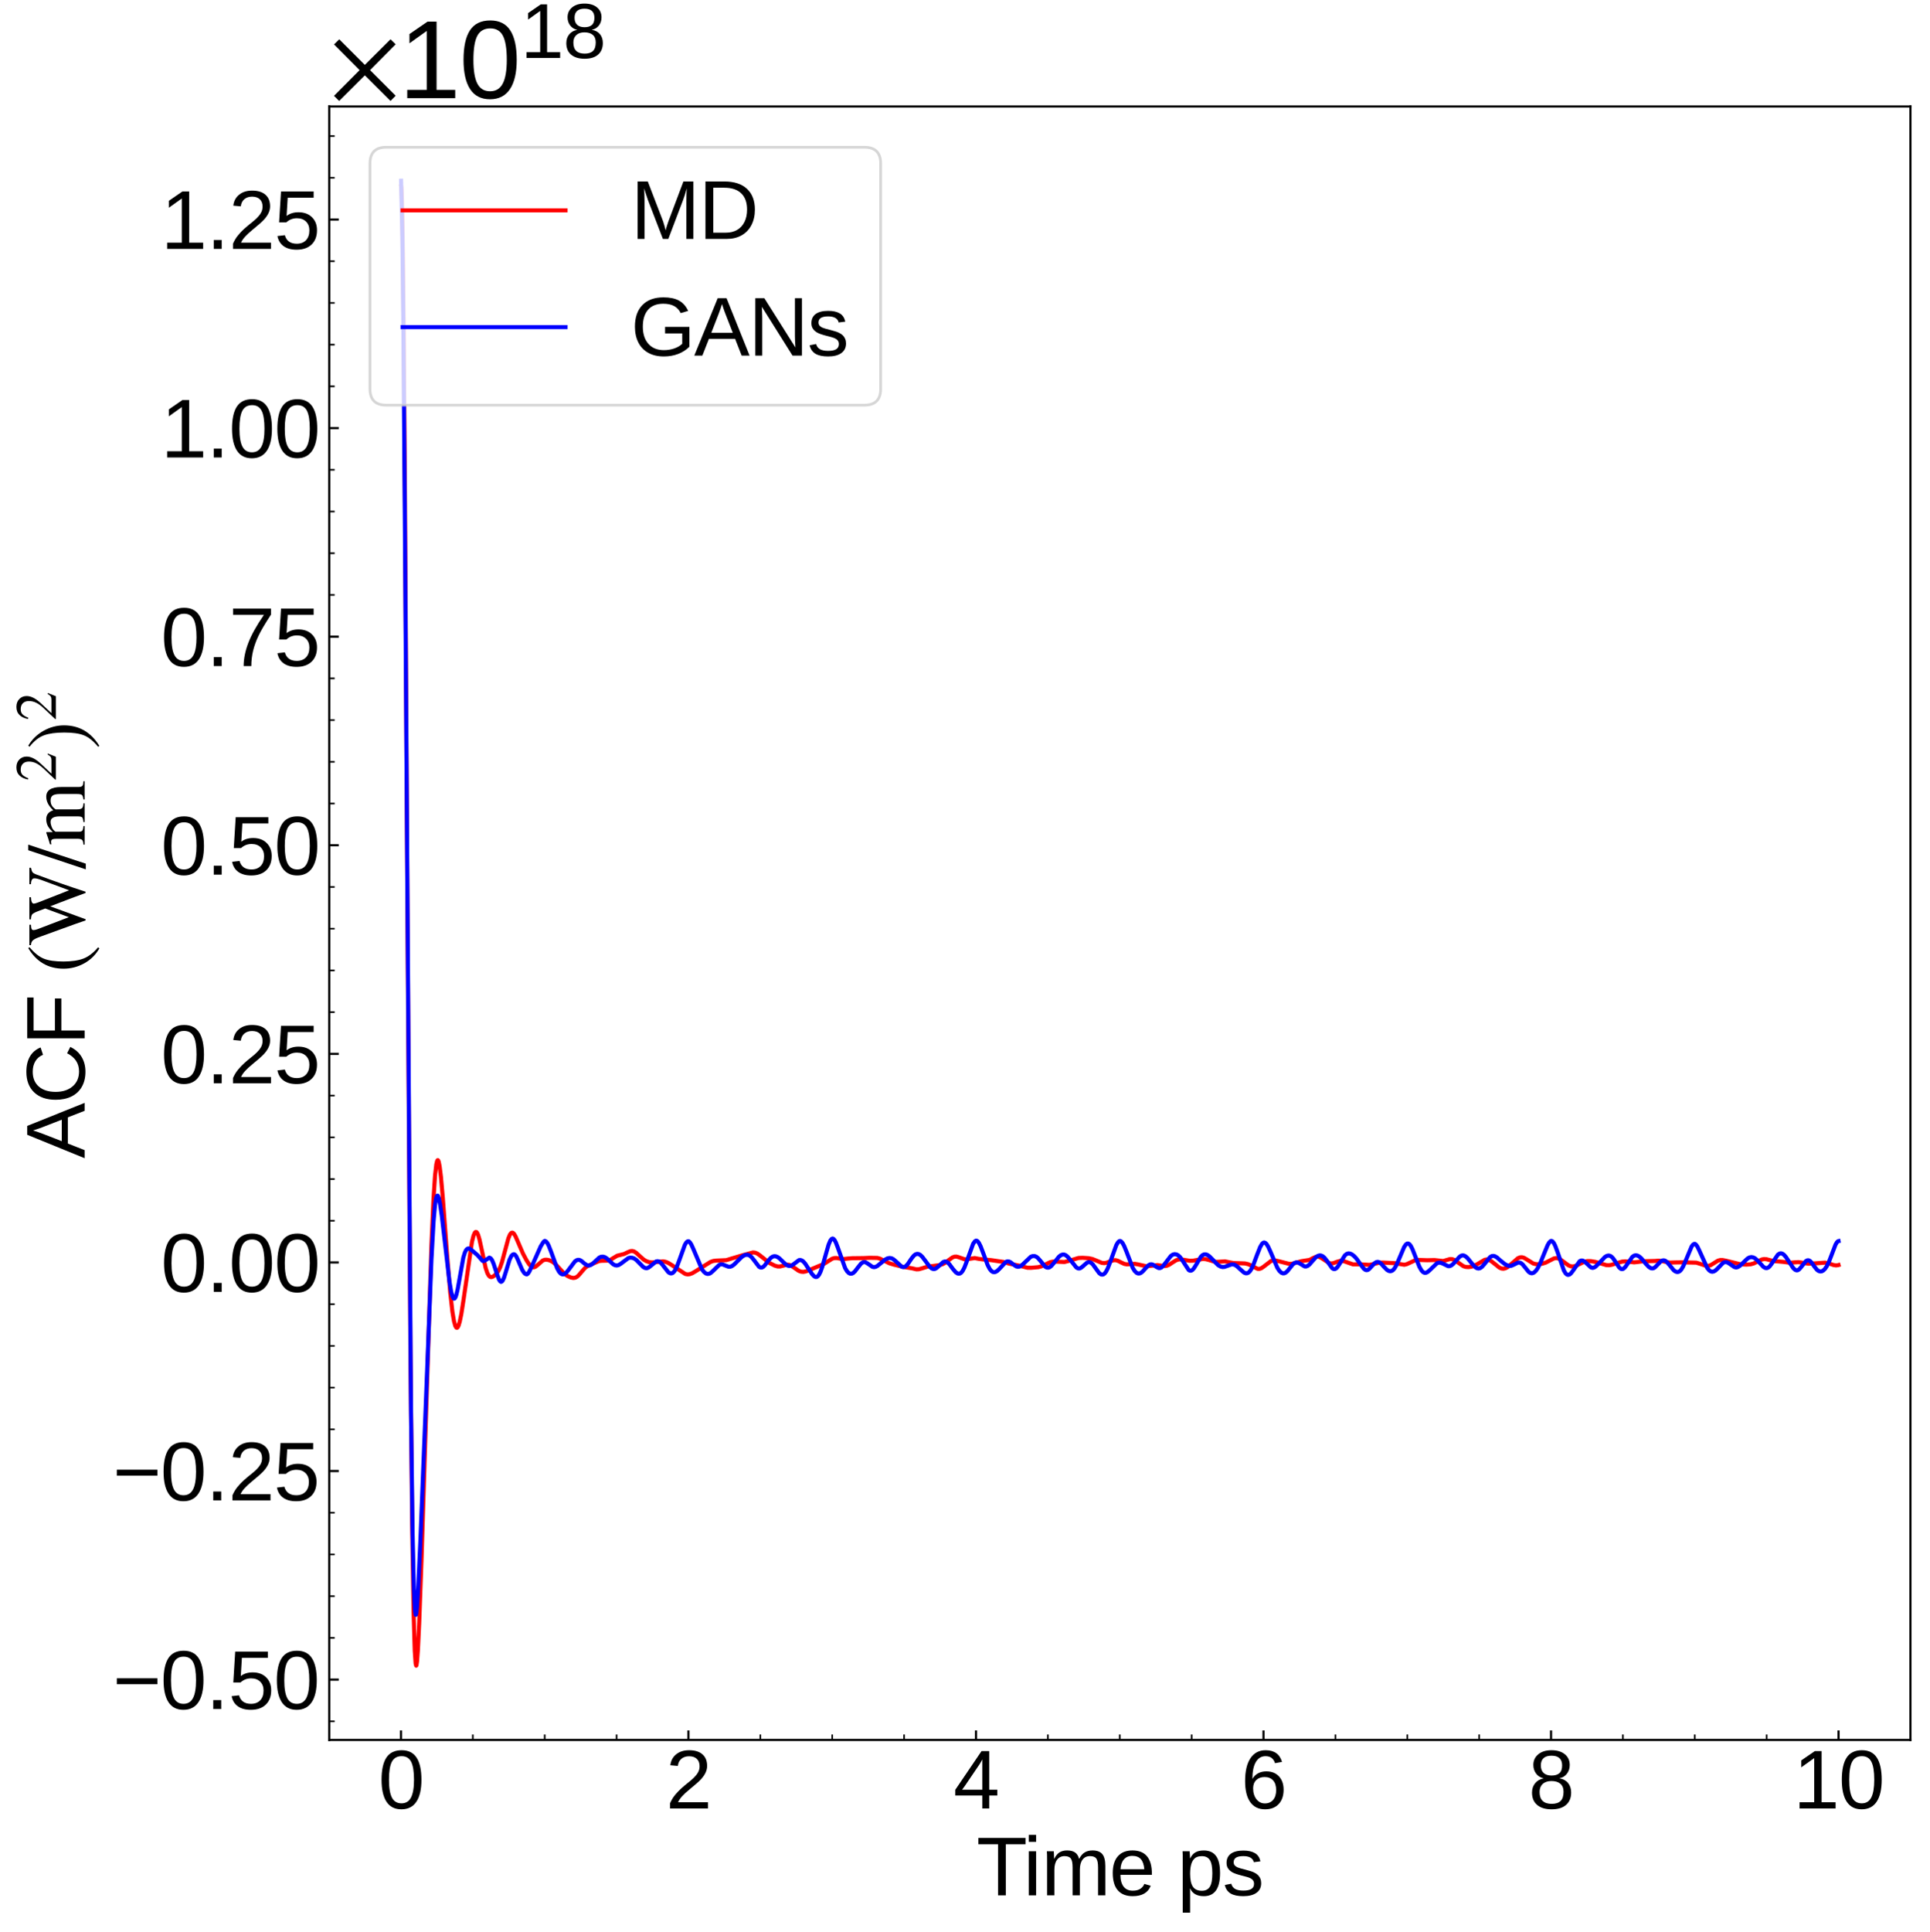 <?xml version="1.0" encoding="utf-8" standalone="no"?>
<!DOCTYPE svg PUBLIC "-//W3C//DTD SVG 1.1//EN"
  "http://www.w3.org/Graphics/SVG/1.1/DTD/svg11.dtd">
<svg xmlns:xlink="http://www.w3.org/1999/xlink" width="710.51pt" height="711.022pt" viewBox="0 0 710.51 711.022" xmlns="http://www.w3.org/2000/svg" version="1.1">
 <defs>
  <style type="text/css">*{stroke-linejoin: round; stroke-linecap: butt}</style>
 </defs>
 <g id="figure_1">
  <g id="patch_1">
   <path d="M 0 711.022 
L 710.51 711.022 
L 710.51 0 
L 0 0 
z
" style="fill: #ffffff"/>
  </g>
  <g id="axes_1">
   <g id="patch_2">
    <path d="M 121.2 640.39 
L 703.31 640.39 
L 703.31 39.188 
L 121.2 39.188 
z
" style="fill: #ffffff"/>
   </g>
   <g id="matplotlib.axis_1">
    <g id="xtick_1">
     <g id="line2d_1">
      <defs>
       <path id="m09c8230351" d="M 0 0 
L 0 -3.5 
" style="stroke: #000000; stroke-width: 0.8"/>
      </defs>
      <g>
       <use xlink:href="#m09c8230351" x="147.607" y="640.39" style="stroke: #000000; stroke-width: 0.8"/>
      </g>
     </g>
     <g id="text_1">
      <!-- 0 -->
      <g transform="translate(139.265 665.631) scale(0.3 -0.3)">
       <defs>
        <path id="LiberationSans-30" d="M 3309 2203 
Q 3309 1100 2920 518 
Q 2531 -63 1772 -63 
Q 1013 -63 631 515 
Q 250 1094 250 2203 
Q 250 3338 620 3903 
Q 991 4469 1791 4469 
Q 2569 4469 2939 3897 
Q 3309 3325 3309 2203 
z
M 2738 2203 
Q 2738 3156 2517 3584 
Q 2297 4013 1791 4013 
Q 1272 4013 1045 3591 
Q 819 3169 819 2203 
Q 819 1266 1048 831 
Q 1278 397 1778 397 
Q 2275 397 2506 840 
Q 2738 1284 2738 2203 
z
" transform="scale(0.016)"/>
       </defs>
       <use xlink:href="#LiberationSans-30"/>
      </g>
     </g>
    </g>
    <g id="xtick_2">
     <g id="line2d_2">
      <g>
       <use xlink:href="#m09c8230351" x="253.455" y="640.39" style="stroke: #000000; stroke-width: 0.8"/>
      </g>
     </g>
     <g id="text_2">
      <!-- 2 -->
      <g transform="translate(245.114 665.631) scale(0.3 -0.3)">
       <defs>
        <path id="LiberationSans-32" d="M 322 0 
L 322 397 
Q 481 763 711 1042 
Q 941 1322 1194 1548 
Q 1447 1775 1695 1969 
Q 1944 2163 2144 2356 
Q 2344 2550 2467 2762 
Q 2591 2975 2591 3244 
Q 2591 3606 2378 3806 
Q 2166 4006 1788 4006 
Q 1428 4006 1195 3811 
Q 963 3616 922 3263 
L 347 3316 
Q 409 3844 795 4156 
Q 1181 4469 1788 4469 
Q 2453 4469 2811 4155 
Q 3169 3841 3169 3263 
Q 3169 3006 3051 2753 
Q 2934 2500 2703 2247 
Q 2472 1994 1819 1463 
Q 1459 1169 1246 933 
Q 1034 697 941 478 
L 3238 478 
L 3238 0 
L 322 0 
z
" transform="scale(0.016)"/>
       </defs>
       <use xlink:href="#LiberationSans-32"/>
      </g>
     </g>
    </g>
    <g id="xtick_3">
     <g id="line2d_3">
      <g>
       <use xlink:href="#m09c8230351" x="359.304" y="640.39" style="stroke: #000000; stroke-width: 0.8"/>
      </g>
     </g>
     <g id="text_3">
      <!-- 4 -->
      <g transform="translate(350.963 665.631) scale(0.3 -0.3)">
       <defs>
        <path id="LiberationSans-34" d="M 2753 997 
L 2753 0 
L 2222 0 
L 2222 997 
L 147 997 
L 147 1434 
L 2163 4403 
L 2753 4403 
L 2753 1441 
L 3372 1441 
L 3372 997 
L 2753 997 
z
M 2222 3769 
Q 2216 3750 2134 3603 
Q 2053 3456 2013 3397 
L 884 1734 
L 716 1503 
L 666 1441 
L 2222 1441 
L 2222 3769 
z
" transform="scale(0.016)"/>
       </defs>
       <use xlink:href="#LiberationSans-34"/>
      </g>
     </g>
    </g>
    <g id="xtick_4">
     <g id="line2d_4">
      <g>
       <use xlink:href="#m09c8230351" x="465.153" y="640.39" style="stroke: #000000; stroke-width: 0.8"/>
      </g>
     </g>
     <g id="text_4">
      <!-- 6 -->
      <g transform="translate(456.811 665.631) scale(0.3 -0.3)">
       <defs>
        <path id="LiberationSans-36" d="M 3278 1441 
Q 3278 744 2900 340 
Q 2522 -63 1856 -63 
Q 1113 -63 719 490 
Q 325 1044 325 2100 
Q 325 3244 734 3856 
Q 1144 4469 1900 4469 
Q 2897 4469 3156 3572 
L 2619 3475 
Q 2453 4013 1894 4013 
Q 1413 4013 1148 3564 
Q 884 3116 884 2266 
Q 1038 2550 1316 2698 
Q 1594 2847 1953 2847 
Q 2563 2847 2920 2465 
Q 3278 2084 3278 1441 
z
M 2706 1416 
Q 2706 1894 2472 2153 
Q 2238 2413 1819 2413 
Q 1425 2413 1183 2183 
Q 941 1953 941 1550 
Q 941 1041 1192 716 
Q 1444 391 1838 391 
Q 2244 391 2475 664 
Q 2706 938 2706 1416 
z
" transform="scale(0.016)"/>
       </defs>
       <use xlink:href="#LiberationSans-36"/>
      </g>
     </g>
    </g>
    <g id="xtick_5">
     <g id="line2d_5">
      <g>
       <use xlink:href="#m09c8230351" x="571.001" y="640.39" style="stroke: #000000; stroke-width: 0.8"/>
      </g>
     </g>
     <g id="text_5">
      <!-- 8 -->
      <g transform="translate(562.66 665.631) scale(0.3 -0.3)">
       <defs>
        <path id="LiberationSans-38" d="M 3281 1228 
Q 3281 619 2893 278 
Q 2506 -63 1781 -63 
Q 1075 -63 676 271 
Q 278 606 278 1222 
Q 278 1653 525 1947 
Q 772 2241 1156 2303 
L 1156 2316 
Q 797 2400 589 2681 
Q 381 2963 381 3341 
Q 381 3844 757 4156 
Q 1134 4469 1769 4469 
Q 2419 4469 2795 4162 
Q 3172 3856 3172 3334 
Q 3172 2956 2962 2675 
Q 2753 2394 2391 2322 
L 2391 2309 
Q 2813 2241 3047 1952 
Q 3281 1663 3281 1228 
z
M 2588 3303 
Q 2588 4050 1769 4050 
Q 1372 4050 1164 3862 
Q 956 3675 956 3303 
Q 956 2925 1170 2726 
Q 1384 2528 1775 2528 
Q 2172 2528 2380 2711 
Q 2588 2894 2588 3303 
z
M 2697 1281 
Q 2697 1691 2453 1898 
Q 2209 2106 1769 2106 
Q 1341 2106 1100 1882 
Q 859 1659 859 1269 
Q 859 359 1788 359 
Q 2247 359 2472 579 
Q 2697 800 2697 1281 
z
" transform="scale(0.016)"/>
       </defs>
       <use xlink:href="#LiberationSans-38"/>
      </g>
     </g>
    </g>
    <g id="xtick_6">
     <g id="line2d_6">
      <g>
       <use xlink:href="#m09c8230351" x="676.85" y="640.39" style="stroke: #000000; stroke-width: 0.8"/>
      </g>
     </g>
     <g id="text_6">
      <!-- 10 -->
      <g transform="translate(660.167 665.631) scale(0.3 -0.3)">
       <defs>
        <path id="LiberationSans-31" d="M 488 0 
L 488 478 
L 1609 478 
L 1609 3866 
L 616 3156 
L 616 3688 
L 1656 4403 
L 2175 4403 
L 2175 478 
L 3247 478 
L 3247 0 
L 488 0 
z
" transform="scale(0.016)"/>
       </defs>
       <use xlink:href="#LiberationSans-31"/>
       <use xlink:href="#LiberationSans-30" x="55.615"/>
      </g>
     </g>
    </g>
    <g id="xtick_7">
     <g id="line2d_7">
      <defs>
       <path id="maa2ca92e15" d="M 0 0 
L 0 -2 
" style="stroke: #000000; stroke-width: 0.6"/>
      </defs>
      <g>
       <use xlink:href="#maa2ca92e15" x="174.069" y="640.39" style="stroke: #000000; stroke-width: 0.6"/>
      </g>
     </g>
    </g>
    <g id="xtick_8">
     <g id="line2d_8">
      <g>
       <use xlink:href="#maa2ca92e15" x="200.531" y="640.39" style="stroke: #000000; stroke-width: 0.6"/>
      </g>
     </g>
    </g>
    <g id="xtick_9">
     <g id="line2d_9">
      <g>
       <use xlink:href="#maa2ca92e15" x="226.993" y="640.39" style="stroke: #000000; stroke-width: 0.6"/>
      </g>
     </g>
    </g>
    <g id="xtick_10">
     <g id="line2d_10">
      <g>
       <use xlink:href="#maa2ca92e15" x="279.917" y="640.39" style="stroke: #000000; stroke-width: 0.6"/>
      </g>
     </g>
    </g>
    <g id="xtick_11">
     <g id="line2d_11">
      <g>
       <use xlink:href="#maa2ca92e15" x="306.38" y="640.39" style="stroke: #000000; stroke-width: 0.6"/>
      </g>
     </g>
    </g>
    <g id="xtick_12">
     <g id="line2d_12">
      <g>
       <use xlink:href="#maa2ca92e15" x="332.842" y="640.39" style="stroke: #000000; stroke-width: 0.6"/>
      </g>
     </g>
    </g>
    <g id="xtick_13">
     <g id="line2d_13">
      <g>
       <use xlink:href="#maa2ca92e15" x="385.766" y="640.39" style="stroke: #000000; stroke-width: 0.6"/>
      </g>
     </g>
    </g>
    <g id="xtick_14">
     <g id="line2d_14">
      <g>
       <use xlink:href="#maa2ca92e15" x="412.228" y="640.39" style="stroke: #000000; stroke-width: 0.6"/>
      </g>
     </g>
    </g>
    <g id="xtick_15">
     <g id="line2d_15">
      <g>
       <use xlink:href="#maa2ca92e15" x="438.691" y="640.39" style="stroke: #000000; stroke-width: 0.6"/>
      </g>
     </g>
    </g>
    <g id="xtick_16">
     <g id="line2d_16">
      <g>
       <use xlink:href="#maa2ca92e15" x="491.615" y="640.39" style="stroke: #000000; stroke-width: 0.6"/>
      </g>
     </g>
    </g>
    <g id="xtick_17">
     <g id="line2d_17">
      <g>
       <use xlink:href="#maa2ca92e15" x="518.077" y="640.39" style="stroke: #000000; stroke-width: 0.6"/>
      </g>
     </g>
    </g>
    <g id="xtick_18">
     <g id="line2d_18">
      <g>
       <use xlink:href="#maa2ca92e15" x="544.539" y="640.39" style="stroke: #000000; stroke-width: 0.6"/>
      </g>
     </g>
    </g>
    <g id="xtick_19">
     <g id="line2d_19">
      <g>
       <use xlink:href="#maa2ca92e15" x="597.464" y="640.39" style="stroke: #000000; stroke-width: 0.6"/>
      </g>
     </g>
    </g>
    <g id="xtick_20">
     <g id="line2d_20">
      <g>
       <use xlink:href="#maa2ca92e15" x="623.926" y="640.39" style="stroke: #000000; stroke-width: 0.6"/>
      </g>
     </g>
    </g>
    <g id="xtick_21">
     <g id="line2d_21">
      <g>
       <use xlink:href="#maa2ca92e15" x="650.388" y="640.39" style="stroke: #000000; stroke-width: 0.6"/>
      </g>
     </g>
    </g>
    <g id="text_7">
     <!-- Time ps -->
     <g transform="translate(359.478 697.597) scale(0.3 -0.3)">
      <defs>
       <path id="LiberationSans-54" d="M 2250 3916 
L 2250 0 
L 1656 0 
L 1656 3916 
L 144 3916 
L 144 4403 
L 3763 4403 
L 3763 3916 
L 2250 3916 
z
" transform="scale(0.016)"/>
       <path id="LiberationSans-69" d="M 428 4100 
L 428 4638 
L 991 4638 
L 991 4100 
L 428 4100 
z
M 428 0 
L 428 3381 
L 991 3381 
L 991 0 
L 428 0 
z
" transform="scale(0.016)"/>
       <path id="LiberationSans-6d" d="M 2400 0 
L 2400 2144 
Q 2400 2634 2265 2821 
Q 2131 3009 1781 3009 
Q 1422 3009 1212 2734 
Q 1003 2459 1003 1959 
L 1003 0 
L 444 0 
L 444 2659 
Q 444 3250 425 3381 
L 956 3381 
Q 959 3366 962 3297 
Q 966 3228 970 3139 
Q 975 3050 981 2803 
L 991 2803 
Q 1172 3163 1406 3303 
Q 1641 3444 1978 3444 
Q 2363 3444 2586 3291 
Q 2809 3138 2897 2803 
L 2906 2803 
Q 3081 3144 3329 3294 
Q 3578 3444 3931 3444 
Q 4444 3444 4676 3166 
Q 4909 2888 4909 2253 
L 4909 0 
L 4353 0 
L 4353 2144 
Q 4353 2634 4218 2821 
Q 4084 3009 3734 3009 
Q 3366 3009 3161 2736 
Q 2956 2463 2956 1959 
L 2956 0 
L 2400 0 
z
" transform="scale(0.016)"/>
       <path id="LiberationSans-65" d="M 863 1572 
Q 863 991 1103 675 
Q 1344 359 1806 359 
Q 2172 359 2392 506 
Q 2613 653 2691 878 
L 3184 738 
Q 2881 -63 1806 -63 
Q 1056 -63 664 384 
Q 272 831 272 1713 
Q 272 2550 664 2997 
Q 1056 3444 1784 3444 
Q 3275 3444 3275 1647 
L 3275 1572 
L 863 1572 
z
M 2694 2003 
Q 2647 2538 2422 2783 
Q 2197 3028 1775 3028 
Q 1366 3028 1127 2754 
Q 888 2481 869 2003 
L 2694 2003 
z
" transform="scale(0.016)"/>
       <path id="LiberationSans-20" transform="scale(0.016)"/>
       <path id="LiberationSans-70" d="M 3291 1706 
Q 3291 -63 2047 -63 
Q 1266 -63 997 525 
L 981 525 
Q 994 500 994 -6 
L 994 -1328 
L 431 -1328 
L 431 2691 
Q 431 3213 413 3381 
L 956 3381 
Q 959 3369 965 3292 
Q 972 3216 980 3056 
Q 988 2897 988 2838 
L 1000 2838 
Q 1150 3150 1397 3295 
Q 1644 3441 2047 3441 
Q 2672 3441 2981 3022 
Q 3291 2603 3291 1706 
z
M 2700 1694 
Q 2700 2400 2509 2703 
Q 2319 3006 1903 3006 
Q 1569 3006 1380 2865 
Q 1191 2725 1092 2426 
Q 994 2128 994 1650 
Q 994 984 1206 668 
Q 1419 353 1897 353 
Q 2316 353 2508 661 
Q 2700 969 2700 1694 
z
" transform="scale(0.016)"/>
       <path id="LiberationSans-73" d="M 2969 934 
Q 2969 456 2608 196 
Q 2247 -63 1597 -63 
Q 966 -63 623 145 
Q 281 353 178 794 
L 675 891 
Q 747 619 972 492 
Q 1197 366 1597 366 
Q 2025 366 2223 497 
Q 2422 628 2422 891 
Q 2422 1091 2284 1216 
Q 2147 1341 1841 1422 
L 1438 1528 
Q 953 1653 748 1773 
Q 544 1894 428 2066 
Q 313 2238 313 2488 
Q 313 2950 642 3192 
Q 972 3434 1603 3434 
Q 2163 3434 2492 3237 
Q 2822 3041 2909 2606 
L 2403 2544 
Q 2356 2769 2151 2889 
Q 1947 3009 1603 3009 
Q 1222 3009 1040 2893 
Q 859 2778 859 2544 
Q 859 2400 934 2306 
Q 1009 2213 1156 2147 
Q 1303 2081 1775 1966 
Q 2222 1853 2419 1758 
Q 2616 1663 2730 1547 
Q 2844 1431 2906 1279 
Q 2969 1128 2969 934 
z
" transform="scale(0.016)"/>
      </defs>
      <use xlink:href="#LiberationSans-54"/>
      <use xlink:href="#LiberationSans-69" x="57.334"/>
      <use xlink:href="#LiberationSans-6d" x="79.551"/>
      <use xlink:href="#LiberationSans-65" x="162.852"/>
      <use xlink:href="#LiberationSans-20" x="218.467"/>
      <use xlink:href="#LiberationSans-70" x="246.25"/>
      <use xlink:href="#LiberationSans-73" x="301.865"/>
     </g>
    </g>
   </g>
   <g id="matplotlib.axis_2">
    <g id="ytick_1">
     <g id="line2d_22">
      <defs>
       <path id="mdbac6d365e" d="M 0 0 
L 3.5 0 
" style="stroke: #000000; stroke-width: 0.8"/>
      </defs>
      <g>
       <use xlink:href="#mdbac6d365e" x="121.2" y="618.191" style="stroke: #000000; stroke-width: 0.8"/>
      </g>
     </g>
     <g id="text_8">
      <!-- $\mathdefault{−0.50}$ -->
      <g transform="translate(41.5 629.061) scale(0.3 -0.3)">
       <defs>
        <path id="LiberationSans-2212" d="M 316 1900 
L 316 2356 
L 3425 2356 
L 3425 1900 
L 316 1900 
z
" transform="scale(0.016)"/>
        <path id="LiberationSans-2e" d="M 584 0 
L 584 684 
L 1194 684 
L 1194 0 
L 584 0 
z
" transform="scale(0.016)"/>
        <path id="LiberationSans-35" d="M 3291 1434 
Q 3291 738 2877 337 
Q 2463 -63 1728 -63 
Q 1113 -63 734 206 
Q 356 475 256 984 
L 825 1050 
Q 1003 397 1741 397 
Q 2194 397 2450 670 
Q 2706 944 2706 1422 
Q 2706 1838 2448 2094 
Q 2191 2350 1753 2350 
Q 1525 2350 1328 2278 
Q 1131 2206 934 2034 
L 384 2034 
L 531 4403 
L 3034 4403 
L 3034 3925 
L 1044 3925 
L 959 2528 
Q 1325 2809 1869 2809 
Q 2519 2809 2905 2428 
Q 3291 2047 3291 1434 
z
" transform="scale(0.016)"/>
       </defs>
       <use xlink:href="#LiberationSans-2212" transform="translate(0 0.172)"/>
       <use xlink:href="#LiberationSans-30" transform="translate(58.398 0.172)"/>
       <use xlink:href="#LiberationSans-2e" transform="translate(114.014 0.172)"/>
       <use xlink:href="#LiberationSans-35" transform="translate(141.797 0.172)"/>
       <use xlink:href="#LiberationSans-30" transform="translate(197.412 0.172)"/>
      </g>
     </g>
    </g>
    <g id="ytick_2">
     <g id="line2d_23">
      <g>
       <use xlink:href="#mdbac6d365e" x="121.2" y="541.419" style="stroke: #000000; stroke-width: 0.8"/>
      </g>
     </g>
     <g id="text_9">
      <!-- $\mathdefault{−0.25}$ -->
      <g transform="translate(41.5 552.289) scale(0.3 -0.3)">
       <use xlink:href="#LiberationSans-2212" transform="translate(0 0.172)"/>
       <use xlink:href="#LiberationSans-30" transform="translate(58.398 0.172)"/>
       <use xlink:href="#LiberationSans-2e" transform="translate(114.014 0.172)"/>
       <use xlink:href="#LiberationSans-32" transform="translate(141.797 0.172)"/>
       <use xlink:href="#LiberationSans-35" transform="translate(197.412 0.172)"/>
      </g>
     </g>
    </g>
    <g id="ytick_3">
     <g id="line2d_24">
      <g>
       <use xlink:href="#mdbac6d365e" x="121.2" y="464.646" style="stroke: #000000; stroke-width: 0.8"/>
      </g>
     </g>
     <g id="text_10">
      <!-- $\mathdefault{0.00}$ -->
      <g transform="translate(59.2 475.516) scale(0.3 -0.3)">
       <use xlink:href="#LiberationSans-30" transform="translate(0 0.172)"/>
       <use xlink:href="#LiberationSans-2e" transform="translate(55.615 0.172)"/>
       <use xlink:href="#LiberationSans-30" transform="translate(83.398 0.172)"/>
       <use xlink:href="#LiberationSans-30" transform="translate(139.014 0.172)"/>
      </g>
     </g>
    </g>
    <g id="ytick_4">
     <g id="line2d_25">
      <g>
       <use xlink:href="#mdbac6d365e" x="121.2" y="387.874" style="stroke: #000000; stroke-width: 0.8"/>
      </g>
     </g>
     <g id="text_11">
      <!-- $\mathdefault{0.25}$ -->
      <g transform="translate(59.2 398.744) scale(0.3 -0.3)">
       <use xlink:href="#LiberationSans-30" transform="translate(0 0.172)"/>
       <use xlink:href="#LiberationSans-2e" transform="translate(55.615 0.172)"/>
       <use xlink:href="#LiberationSans-32" transform="translate(83.398 0.172)"/>
       <use xlink:href="#LiberationSans-35" transform="translate(139.014 0.172)"/>
      </g>
     </g>
    </g>
    <g id="ytick_5">
     <g id="line2d_26">
      <g>
       <use xlink:href="#mdbac6d365e" x="121.2" y="311.101" style="stroke: #000000; stroke-width: 0.8"/>
      </g>
     </g>
     <g id="text_12">
      <!-- $\mathdefault{0.50}$ -->
      <g transform="translate(59.2 321.972) scale(0.3 -0.3)">
       <use xlink:href="#LiberationSans-30" transform="translate(0 0.172)"/>
       <use xlink:href="#LiberationSans-2e" transform="translate(55.615 0.172)"/>
       <use xlink:href="#LiberationSans-35" transform="translate(83.398 0.172)"/>
       <use xlink:href="#LiberationSans-30" transform="translate(139.014 0.172)"/>
      </g>
     </g>
    </g>
    <g id="ytick_6">
     <g id="line2d_27">
      <g>
       <use xlink:href="#mdbac6d365e" x="121.2" y="234.329" style="stroke: #000000; stroke-width: 0.8"/>
      </g>
     </g>
     <g id="text_13">
      <!-- $\mathdefault{0.75}$ -->
      <g transform="translate(59.2 245.199) scale(0.3 -0.3)">
       <defs>
        <path id="LiberationSans-37" d="M 3238 3947 
Q 2563 2916 2284 2331 
Q 2006 1747 1867 1178 
Q 1728 609 1728 0 
L 1141 0 
Q 1141 844 1498 1776 
Q 1856 2709 2694 3925 
L 328 3925 
L 328 4403 
L 3238 4403 
L 3238 3947 
z
" transform="scale(0.016)"/>
       </defs>
       <use xlink:href="#LiberationSans-30" transform="translate(0 0.172)"/>
       <use xlink:href="#LiberationSans-2e" transform="translate(55.615 0.172)"/>
       <use xlink:href="#LiberationSans-37" transform="translate(83.398 0.172)"/>
       <use xlink:href="#LiberationSans-35" transform="translate(139.014 0.172)"/>
      </g>
     </g>
    </g>
    <g id="ytick_7">
     <g id="line2d_28">
      <g>
       <use xlink:href="#mdbac6d365e" x="121.2" y="157.557" style="stroke: #000000; stroke-width: 0.8"/>
      </g>
     </g>
     <g id="text_14">
      <!-- $\mathdefault{1.00}$ -->
      <g transform="translate(59.2 168.427) scale(0.3 -0.3)">
       <use xlink:href="#LiberationSans-31" transform="translate(0 0.172)"/>
       <use xlink:href="#LiberationSans-2e" transform="translate(55.615 0.172)"/>
       <use xlink:href="#LiberationSans-30" transform="translate(83.398 0.172)"/>
       <use xlink:href="#LiberationSans-30" transform="translate(139.014 0.172)"/>
      </g>
     </g>
    </g>
    <g id="ytick_8">
     <g id="line2d_29">
      <g>
       <use xlink:href="#mdbac6d365e" x="121.2" y="80.784" style="stroke: #000000; stroke-width: 0.8"/>
      </g>
     </g>
     <g id="text_15">
      <!-- $\mathdefault{1.25}$ -->
      <g transform="translate(59.2 91.655) scale(0.3 -0.3)">
       <use xlink:href="#LiberationSans-31" transform="translate(0 0.172)"/>
       <use xlink:href="#LiberationSans-2e" transform="translate(55.615 0.172)"/>
       <use xlink:href="#LiberationSans-32" transform="translate(83.398 0.172)"/>
       <use xlink:href="#LiberationSans-35" transform="translate(139.014 0.172)"/>
      </g>
     </g>
    </g>
    <g id="ytick_9">
     <g id="line2d_30">
      <defs>
       <path id="mc7cce12a75" d="M 0 0 
L 2 0 
" style="stroke: #000000; stroke-width: 0.6"/>
      </defs>
      <g>
       <use xlink:href="#mc7cce12a75" x="121.2" y="633.545" style="stroke: #000000; stroke-width: 0.6"/>
      </g>
     </g>
    </g>
    <g id="ytick_10">
     <g id="line2d_31">
      <g>
       <use xlink:href="#mc7cce12a75" x="121.2" y="602.836" style="stroke: #000000; stroke-width: 0.6"/>
      </g>
     </g>
    </g>
    <g id="ytick_11">
     <g id="line2d_32">
      <g>
       <use xlink:href="#mc7cce12a75" x="121.2" y="587.482" style="stroke: #000000; stroke-width: 0.6"/>
      </g>
     </g>
    </g>
    <g id="ytick_12">
     <g id="line2d_33">
      <g>
       <use xlink:href="#mc7cce12a75" x="121.2" y="572.127" style="stroke: #000000; stroke-width: 0.6"/>
      </g>
     </g>
    </g>
    <g id="ytick_13">
     <g id="line2d_34">
      <g>
       <use xlink:href="#mc7cce12a75" x="121.2" y="556.773" style="stroke: #000000; stroke-width: 0.6"/>
      </g>
     </g>
    </g>
    <g id="ytick_14">
     <g id="line2d_35">
      <g>
       <use xlink:href="#mc7cce12a75" x="121.2" y="526.064" style="stroke: #000000; stroke-width: 0.6"/>
      </g>
     </g>
    </g>
    <g id="ytick_15">
     <g id="line2d_36">
      <g>
       <use xlink:href="#mc7cce12a75" x="121.2" y="510.71" style="stroke: #000000; stroke-width: 0.6"/>
      </g>
     </g>
    </g>
    <g id="ytick_16">
     <g id="line2d_37">
      <g>
       <use xlink:href="#mc7cce12a75" x="121.2" y="495.355" style="stroke: #000000; stroke-width: 0.6"/>
      </g>
     </g>
    </g>
    <g id="ytick_17">
     <g id="line2d_38">
      <g>
       <use xlink:href="#mc7cce12a75" x="121.2" y="480.001" style="stroke: #000000; stroke-width: 0.6"/>
      </g>
     </g>
    </g>
    <g id="ytick_18">
     <g id="line2d_39">
      <g>
       <use xlink:href="#mc7cce12a75" x="121.2" y="449.292" style="stroke: #000000; stroke-width: 0.6"/>
      </g>
     </g>
    </g>
    <g id="ytick_19">
     <g id="line2d_40">
      <g>
       <use xlink:href="#mc7cce12a75" x="121.2" y="433.937" style="stroke: #000000; stroke-width: 0.6"/>
      </g>
     </g>
    </g>
    <g id="ytick_20">
     <g id="line2d_41">
      <g>
       <use xlink:href="#mc7cce12a75" x="121.2" y="418.583" style="stroke: #000000; stroke-width: 0.6"/>
      </g>
     </g>
    </g>
    <g id="ytick_21">
     <g id="line2d_42">
      <g>
       <use xlink:href="#mc7cce12a75" x="121.2" y="403.228" style="stroke: #000000; stroke-width: 0.6"/>
      </g>
     </g>
    </g>
    <g id="ytick_22">
     <g id="line2d_43">
      <g>
       <use xlink:href="#mc7cce12a75" x="121.2" y="372.519" style="stroke: #000000; stroke-width: 0.6"/>
      </g>
     </g>
    </g>
    <g id="ytick_23">
     <g id="line2d_44">
      <g>
       <use xlink:href="#mc7cce12a75" x="121.2" y="357.165" style="stroke: #000000; stroke-width: 0.6"/>
      </g>
     </g>
    </g>
    <g id="ytick_24">
     <g id="line2d_45">
      <g>
       <use xlink:href="#mc7cce12a75" x="121.2" y="341.81" style="stroke: #000000; stroke-width: 0.6"/>
      </g>
     </g>
    </g>
    <g id="ytick_25">
     <g id="line2d_46">
      <g>
       <use xlink:href="#mc7cce12a75" x="121.2" y="326.456" style="stroke: #000000; stroke-width: 0.6"/>
      </g>
     </g>
    </g>
    <g id="ytick_26">
     <g id="line2d_47">
      <g>
       <use xlink:href="#mc7cce12a75" x="121.2" y="295.747" style="stroke: #000000; stroke-width: 0.6"/>
      </g>
     </g>
    </g>
    <g id="ytick_27">
     <g id="line2d_48">
      <g>
       <use xlink:href="#mc7cce12a75" x="121.2" y="280.393" style="stroke: #000000; stroke-width: 0.6"/>
      </g>
     </g>
    </g>
    <g id="ytick_28">
     <g id="line2d_49">
      <g>
       <use xlink:href="#mc7cce12a75" x="121.2" y="265.038" style="stroke: #000000; stroke-width: 0.6"/>
      </g>
     </g>
    </g>
    <g id="ytick_29">
     <g id="line2d_50">
      <g>
       <use xlink:href="#mc7cce12a75" x="121.2" y="249.684" style="stroke: #000000; stroke-width: 0.6"/>
      </g>
     </g>
    </g>
    <g id="ytick_30">
     <g id="line2d_51">
      <g>
       <use xlink:href="#mc7cce12a75" x="121.2" y="218.975" style="stroke: #000000; stroke-width: 0.6"/>
      </g>
     </g>
    </g>
    <g id="ytick_31">
     <g id="line2d_52">
      <g>
       <use xlink:href="#mc7cce12a75" x="121.2" y="203.62" style="stroke: #000000; stroke-width: 0.6"/>
      </g>
     </g>
    </g>
    <g id="ytick_32">
     <g id="line2d_53">
      <g>
       <use xlink:href="#mc7cce12a75" x="121.2" y="188.266" style="stroke: #000000; stroke-width: 0.6"/>
      </g>
     </g>
    </g>
    <g id="ytick_33">
     <g id="line2d_54">
      <g>
       <use xlink:href="#mc7cce12a75" x="121.2" y="172.911" style="stroke: #000000; stroke-width: 0.6"/>
      </g>
     </g>
    </g>
    <g id="ytick_34">
     <g id="line2d_55">
      <g>
       <use xlink:href="#mc7cce12a75" x="121.2" y="142.202" style="stroke: #000000; stroke-width: 0.6"/>
      </g>
     </g>
    </g>
    <g id="ytick_35">
     <g id="line2d_56">
      <g>
       <use xlink:href="#mc7cce12a75" x="121.2" y="126.848" style="stroke: #000000; stroke-width: 0.6"/>
      </g>
     </g>
    </g>
    <g id="ytick_36">
     <g id="line2d_57">
      <g>
       <use xlink:href="#mc7cce12a75" x="121.2" y="111.493" style="stroke: #000000; stroke-width: 0.6"/>
      </g>
     </g>
    </g>
    <g id="ytick_37">
     <g id="line2d_58">
      <g>
       <use xlink:href="#mc7cce12a75" x="121.2" y="96.139" style="stroke: #000000; stroke-width: 0.6"/>
      </g>
     </g>
    </g>
    <g id="ytick_38">
     <g id="line2d_59">
      <g>
       <use xlink:href="#mc7cce12a75" x="121.2" y="65.43" style="stroke: #000000; stroke-width: 0.6"/>
      </g>
     </g>
    </g>
    <g id="ytick_39">
     <g id="line2d_60">
      <g>
       <use xlink:href="#mc7cce12a75" x="121.2" y="50.075" style="stroke: #000000; stroke-width: 0.6"/>
      </g>
     </g>
    </g>
    <g id="text_16">
     <!-- ACF $(\mathrm{W} / \mathrm{m}^2)^2$ -->
     <g transform="translate(31.275 426.339) rotate(-90) scale(0.3 -0.3)">
      <defs>
       <path id="LiberationSans-41" d="M 3647 0 
L 3144 1288 
L 1138 1288 
L 631 0 
L 13 0 
L 1809 4403 
L 2488 4403 
L 4256 0 
L 3647 0 
z
M 2141 3953 
L 2113 3866 
Q 2034 3606 1881 3200 
L 1319 1753 
L 2966 1753 
L 2400 3206 
Q 2313 3422 2225 3694 
L 2141 3953 
z
" transform="scale(0.016)"/>
       <path id="LiberationSans-43" d="M 2475 3981 
Q 1744 3981 1337 3511 
Q 931 3041 931 2222 
Q 931 1413 1354 920 
Q 1778 428 2500 428 
Q 3425 428 3891 1344 
L 4378 1100 
Q 4106 531 3614 234 
Q 3122 -63 2472 -63 
Q 1806 -63 1320 214 
Q 834 491 579 1005 
Q 325 1519 325 2222 
Q 325 3275 894 3872 
Q 1463 4469 2469 4469 
Q 3172 4469 3644 4194 
Q 4116 3919 4338 3378 
L 3772 3191 
Q 3619 3575 3280 3778 
Q 2941 3981 2475 3981 
z
" transform="scale(0.016)"/>
       <path id="LiberationSans-46" d="M 1122 3916 
L 1122 2278 
L 3578 2278 
L 3578 1784 
L 1122 1784 
L 1122 0 
L 525 0 
L 525 4403 
L 3653 4403 
L 3653 3916 
L 1122 3916 
z
" transform="scale(0.016)"/>
       <path id="STIXGeneral-Regular-28" d="M 1946 -1030 
L 1869 -1133 
Q 1126 -710 716 32 
Q 307 774 307 1613 
Q 307 3386 1888 4326 
L 1946 4224 
Q 1293 3667 1075 3126 
Q 858 2586 858 1632 
Q 858 685 1082 96 
Q 1306 -493 1946 -1030 
z
" transform="scale(0.016)"/>
       <path id="STIXGeneral-Regular-57" d="M 5965 4237 
L 5965 4115 
Q 5709 4064 5616 3990 
Q 5523 3917 5434 3667 
Q 4704 1709 4128 -70 
L 4032 -70 
Q 3642 1011 3008 2637 
L 2022 -70 
L 1926 -70 
Q 1709 576 1277 1753 
Q 845 2931 698 3347 
Q 538 3808 406 3958 
Q 275 4109 32 4115 
L 32 4237 
L 1594 4237 
L 1594 4115 
Q 1357 4109 1270 4064 
Q 1184 4019 1184 3917 
Q 1184 3808 1254 3616 
L 2176 1210 
L 2842 3021 
L 2662 3501 
Q 2509 3917 2400 4013 
Q 2291 4109 2010 4115 
L 2010 4237 
L 3706 4237 
L 3706 4115 
Q 3213 4102 3213 3891 
Q 3213 3808 3322 3520 
L 4237 1190 
L 5043 3360 
Q 5152 3667 5152 3853 
Q 5152 4109 4704 4115 
L 4704 4237 
L 5965 4237 
z
" transform="scale(0.016)"/>
       <path id="STIXGeneral-Regular-2f" d="M 1837 4326 
L 378 -90 
L -58 -90 
L 1408 4326 
L 1837 4326 
z
" transform="scale(0.016)"/>
       <path id="STIXGeneral-Regular-6d" d="M 4960 0 
L 3565 0 
L 3565 96 
Q 3834 122 3907 208 
Q 3981 294 3981 576 
L 3981 1894 
Q 3981 2278 3869 2444 
Q 3757 2611 3488 2611 
Q 3264 2611 3107 2521 
Q 2950 2432 2803 2221 
L 2803 608 
Q 2803 301 2896 201 
Q 2989 102 3264 96 
L 3264 0 
L 1830 0 
L 1830 96 
Q 2112 115 2189 188 
Q 2266 262 2266 550 
L 2266 1901 
Q 2266 2611 1850 2611 
Q 1670 2611 1468 2531 
Q 1267 2451 1171 2336 
Q 1088 2240 1088 2227 
L 1088 448 
Q 1088 243 1177 176 
Q 1267 109 1523 96 
L 1523 0 
L 102 0 
L 102 96 
Q 371 102 460 195 
Q 550 288 550 563 
L 550 2150 
Q 550 2387 499 2480 
Q 448 2573 326 2573 
Q 230 2573 122 2547 
L 122 2656 
Q 557 2778 1011 2944 
L 1062 2925 
L 1062 2451 
L 1075 2451 
Q 1363 2752 1584 2848 
Q 1805 2944 2054 2944 
Q 2560 2944 2733 2406 
Q 3232 2944 3776 2944 
Q 4518 2944 4518 1792 
L 4518 493 
Q 4518 282 4582 202 
Q 4646 122 4794 109 
L 4960 96 
L 4960 0 
z
" transform="scale(0.016)"/>
       <path id="STIXGeneral-Regular-32" d="M 3034 877 
L 2688 0 
L 186 0 
L 186 77 
L 1325 1286 
Q 1773 1754 1965 2144 
Q 2157 2534 2157 2950 
Q 2157 3379 1920 3616 
Q 1683 3853 1267 3853 
Q 922 3853 720 3673 
Q 518 3494 326 3021 
L 192 3053 
Q 301 3648 630 3987 
Q 960 4326 1523 4326 
Q 2054 4326 2380 4006 
Q 2707 3686 2707 3200 
Q 2707 2477 1888 1613 
L 832 486 
L 2330 486 
Q 2541 486 2665 569 
Q 2790 653 2944 915 
L 3034 877 
z
" transform="scale(0.016)"/>
       <path id="STIXGeneral-Regular-29" d="M 186 4224 
L 262 4326 
Q 992 3891 1408 3148 
Q 1824 2406 1824 1581 
Q 1824 -166 243 -1133 
L 186 -1030 
Q 845 -486 1059 54 
Q 1274 595 1274 1562 
Q 1274 2534 1059 3120 
Q 845 3706 186 4224 
z
" transform="scale(0.016)"/>
      </defs>
      <use xlink:href="#LiberationSans-41" transform="translate(0 0.409)"/>
      <use xlink:href="#LiberationSans-43" transform="translate(66.699 0.409)"/>
      <use xlink:href="#LiberationSans-46" transform="translate(138.916 0.409)"/>
      <use xlink:href="#LiberationSans-20" transform="translate(200 0.409)"/>
      <use xlink:href="#STIXGeneral-Regular-28" transform="translate(227.783 0.409)"/>
      <use xlink:href="#STIXGeneral-Regular-57" transform="translate(261.083 0.409)"/>
      <use xlink:href="#STIXGeneral-Regular-2f" transform="translate(355.483 0.409)"/>
      <use xlink:href="#STIXGeneral-Regular-6d" transform="translate(383.283 0.409)"/>
      <use xlink:href="#STIXGeneral-Regular-32" transform="translate(462.626 35.684) scale(0.7)"/>
      <use xlink:href="#STIXGeneral-Regular-29" transform="translate(502.036 0.409)"/>
      <use xlink:href="#STIXGeneral-Regular-32" transform="translate(536.879 35.684) scale(0.7)"/>
     </g>
    </g>
    <g id="text_17">
     <!-- $\times\mathdefault{10^{18}}\mathdefault{}$ -->
     <g transform="translate(121.2 36.188) scale(0.4 -0.4)">
      <defs>
       <path id="STIXGeneral-Regular-d7" d="M 3821 141 
L 3526 -160 
L 2048 1312 
L 570 -160 
L 275 134 
L 1747 1613 
L 275 3091 
L 576 3386 
L 2048 1914 
L 3526 3386 
L 3821 3098 
L 2349 1613 
L 3821 141 
z
" transform="scale(0.016)"/>
      </defs>
      <use xlink:href="#STIXGeneral-Regular-d7" transform="translate(0 0.141)"/>
      <use xlink:href="#LiberationSans-31" transform="translate(64 0.141)"/>
      <use xlink:href="#LiberationSans-30" transform="translate(119.615 0.141)"/>
      <use xlink:href="#LiberationSans-31" transform="translate(176.155 37.12) scale(0.7)"/>
      <use xlink:href="#LiberationSans-38" transform="translate(215.086 37.12) scale(0.7)"/>
     </g>
    </g>
   </g>
   <g id="line2d_61">
    <path d="M 147.66 68.556 
L 147.765 69.266 
L 147.924 72.977 
L 148.189 86.053 
L 148.559 117.786 
L 149.088 185.311 
L 150.147 358.131 
L 151.1 497.512 
L 151.735 561.042 
L 152.264 593.586 
L 152.687 607.608 
L 153.005 612.268 
L 153.217 613.063 
L 153.322 612.864 
L 153.534 611.428 
L 153.852 607.119 
L 154.328 597.168 
L 155.175 573.881 
L 156.868 519.905 
L 158.827 458.478 
L 159.568 441.634 
L 160.15 432.731 
L 160.626 428.522 
L 160.944 427.219 
L 161.155 426.978 
L 161.314 427.108 
L 161.526 427.666 
L 161.843 429.256 
L 162.32 433.064 
L 163.008 440.728 
L 164.595 461.983 
L 165.76 475.829 
L 166.554 482.81 
L 167.136 486.284 
L 167.612 488 
L 167.982 488.626 
L 168.247 488.702 
L 168.512 488.482 
L 168.829 487.849 
L 169.253 486.437 
L 169.835 483.601 
L 170.682 478.151 
L 173.751 457.04 
L 174.333 454.75 
L 174.81 453.68 
L 175.127 453.406 
L 175.392 453.452 
L 175.657 453.743 
L 176.027 454.536 
L 176.503 456.133 
L 177.244 459.503 
L 178.779 466.644 
L 179.414 468.564 
L 179.943 469.526 
L 180.42 469.948 
L 180.843 470.042 
L 181.319 469.925 
L 182.007 469.496 
L 182.801 468.734 
L 183.489 467.761 
L 184.124 466.451 
L 184.812 464.474 
L 185.765 460.92 
L 187.141 455.811 
L 187.723 454.406 
L 188.2 453.788 
L 188.57 453.655 
L 188.888 453.771 
L 189.258 454.146 
L 189.787 455.038 
L 190.687 457.107 
L 192.539 461.408 
L 193.915 463.991 
L 194.921 465.485 
L 195.609 466.159 
L 196.138 466.412 
L 196.615 466.423 
L 197.144 466.21 
L 197.832 465.665 
L 199.843 463.908 
L 200.584 463.65 
L 201.325 463.631 
L 202.225 463.836 
L 203.23 464.295 
L 204.13 464.94 
L 205.135 465.953 
L 207.887 468.926 
L 208.999 469.662 
L 210.216 470.196 
L 211.063 470.355 
L 211.751 470.263 
L 212.386 469.946 
L 213.074 469.346 
L 214.133 468.079 
L 215.456 466.579 
L 216.302 465.962 
L 217.361 465.494 
L 219.213 464.688 
L 220.589 464.13 
L 221.436 464.033 
L 224.135 463.971 
L 224.982 463.515 
L 227.205 462.17 
L 228.263 461.904 
L 229.798 461.515 
L 231.121 460.872 
L 232.127 460.475 
L 232.815 460.432 
L 233.45 460.616 
L 234.191 461.084 
L 235.302 462.106 
L 236.943 463.578 
L 237.948 464.178 
L 238.954 464.518 
L 240.013 464.638 
L 241.283 464.544 
L 244.088 464.24 
L 245.04 464.416 
L 246.046 464.832 
L 247.422 465.677 
L 252.291 468.891 
L 253.138 469.042 
L 253.932 468.956 
L 254.831 468.621 
L 256.102 467.876 
L 261.553 464.467 
L 262.611 464.095 
L 263.67 463.967 
L 267.374 463.795 
L 269.386 463.178 
L 273.355 462.008 
L 277.218 460.963 
L 278.012 461.055 
L 278.806 461.38 
L 279.706 462.01 
L 283.305 464.849 
L 285.21 465.806 
L 286.268 466.118 
L 287.115 466.133 
L 288.068 465.905 
L 289.761 465.453 
L 290.502 465.52 
L 291.243 465.818 
L 292.249 466.497 
L 294.048 467.736 
L 294.895 468.041 
L 295.742 468.109 
L 296.642 467.954 
L 297.806 467.51 
L 301.299 466.024 
L 303.098 465.312 
L 304.369 464.526 
L 306.327 463.283 
L 307.174 463.033 
L 308.02 463.02 
L 309.555 463.29 
L 310.719 463.372 
L 312.148 463.207 
L 313.736 463.083 
L 317.97 463.034 
L 320.193 462.932 
L 322.998 462.982 
L 324.003 463.268 
L 325.274 463.892 
L 327.391 464.938 
L 329.084 465.459 
L 332.471 466.261 
L 335.7 466.793 
L 337.393 467.187 
L 338.293 467.145 
L 339.352 466.844 
L 341.521 466.173 
L 343.215 465.981 
L 345.808 465.645 
L 347.026 465.28 
L 348.031 464.735 
L 349.354 463.717 
L 350.677 462.778 
L 351.418 462.51 
L 352.106 462.49 
L 352.9 462.707 
L 355.176 463.504 
L 356.023 463.452 
L 358.828 463.032 
L 360.204 463.301 
L 361.686 463.508 
L 364.861 463.79 
L 367.348 464.162 
L 369.36 464.45 
L 371.53 465.086 
L 373.17 465.421 
L 375.393 465.868 
L 378.251 466.595 
L 379.627 466.61 
L 382.273 466.373 
L 383.437 466.055 
L 384.708 465.448 
L 386.56 464.57 
L 387.566 464.349 
L 388.677 464.338 
L 391.852 464.483 
L 393.07 464.184 
L 397.039 462.997 
L 398.521 462.932 
L 400.744 463.075 
L 402.12 463.362 
L 403.39 463.867 
L 405.613 464.799 
L 406.513 464.893 
L 407.359 464.758 
L 408.524 464.314 
L 409.9 463.836 
L 410.694 463.807 
L 411.487 464.018 
L 412.652 464.608 
L 413.922 465.191 
L 414.822 465.349 
L 415.88 465.285 
L 417.732 465.152 
L 418.844 465.342 
L 421.913 466.027 
L 423.078 465.953 
L 426.147 465.615 
L 427.576 465.854 
L 428.794 465.983 
L 429.588 465.852 
L 430.434 465.477 
L 431.704 464.62 
L 433.028 463.817 
L 433.927 463.54 
L 434.827 463.506 
L 436.044 463.711 
L 438.002 464.041 
L 439.22 464.001 
L 440.807 463.702 
L 442.713 463.376 
L 443.771 463.421 
L 444.883 463.701 
L 447.37 464.438 
L 448.376 464.424 
L 450.969 464.247 
L 452.292 464.525 
L 454.091 464.869 
L 455.838 464.919 
L 458.325 465.012 
L 459.49 465.28 
L 460.548 465.76 
L 462.983 467.006 
L 463.671 467.016 
L 464.306 466.801 
L 465.1 466.269 
L 467.905 464.115 
L 468.699 463.918 
L 469.598 463.937 
L 470.869 464.219 
L 474.52 465.157 
L 475.579 465.128 
L 476.69 464.857 
L 479.072 464.187 
L 482.088 463.708 
L 483.412 463.015 
L 484.47 462.569 
L 485.158 462.507 
L 485.846 462.676 
L 486.64 463.125 
L 489.392 464.923 
L 490.133 465.018 
L 490.927 464.889 
L 492.303 464.374 
L 493.414 464.073 
L 494.261 464.083 
L 495.161 464.331 
L 498.072 465.346 
L 499.289 465.349 
L 501.141 465.352 
L 504.158 465.541 
L 505.428 465.271 
L 507.757 464.74 
L 509.186 464.699 
L 513.526 464.911 
L 516.966 465.498 
L 517.865 465.285 
L 519.03 464.753 
L 520.829 463.926 
L 521.835 463.73 
L 523.052 463.745 
L 525.434 463.827 
L 528.08 463.765 
L 531.308 464.125 
L 532.367 463.805 
L 533.796 463.392 
L 534.536 463.414 
L 535.277 463.668 
L 536.177 464.241 
L 538.718 466.022 
L 539.617 466.297 
L 540.623 466.358 
L 541.734 466.199 
L 542.846 465.824 
L 544.01 465.189 
L 546.603 463.653 
L 547.344 463.537 
L 548.032 463.653 
L 548.773 464.01 
L 549.779 464.777 
L 552.002 466.562 
L 552.795 466.893 
L 553.483 466.96 
L 554.171 466.811 
L 554.965 466.391 
L 555.971 465.573 
L 558.829 463.074 
L 559.623 462.762 
L 560.311 462.731 
L 560.999 462.921 
L 561.845 463.396 
L 564.439 465.025 
L 565.391 465.267 
L 566.45 465.303 
L 567.773 465.112 
L 569.043 464.705 
L 570.366 464.029 
L 572.06 463.174 
L 572.854 463.035 
L 573.595 463.145 
L 574.389 463.509 
L 575.447 464.272 
L 577.405 465.717 
L 578.252 466.053 
L 579.046 466.127 
L 579.84 465.976 
L 580.845 465.543 
L 583.386 464.328 
L 584.444 464.143 
L 585.661 464.169 
L 587.302 464.439 
L 589.049 464.946 
L 591.324 465.62 
L 592.33 465.668 
L 593.388 465.494 
L 595.082 464.949 
L 597.146 464.345 
L 598.31 464.243 
L 599.528 464.372 
L 601.592 464.614 
L 602.809 464.48 
L 604.979 464.211 
L 609.213 464.105 
L 610.589 463.994 
L 611.7 464.138 
L 614.77 464.707 
L 616.622 464.643 
L 619.48 464.598 
L 624.455 464.728 
L 625.725 465.108 
L 628.213 465.942 
L 629.006 465.908 
L 629.8 465.63 
L 630.806 465.008 
L 632.447 463.993 
L 633.293 463.756 
L 634.14 463.753 
L 635.357 464 
L 640.914 465.361 
L 642.978 465.44 
L 644.513 465.318 
L 645.625 465.003 
L 646.842 464.409 
L 648.588 463.553 
L 649.435 463.387 
L 650.282 463.443 
L 651.499 463.776 
L 653.14 464.181 
L 654.675 464.274 
L 656.421 464.432 
L 659.067 464.769 
L 660.549 464.621 
L 662.084 464.532 
L 663.354 464.711 
L 665.736 465.107 
L 667.165 465.056 
L 671.875 464.719 
L 673.04 464.928 
L 674.945 465.577 
L 675.897 465.738 
L 676.691 465.64 
L 676.85 465.593 
L 676.85 465.593 
" clip-path="url(#pe37cb7f542)" style="fill: none; stroke: #ff0000; stroke-width: 1.5; stroke-linecap: square"/>
   </g>
   <g id="line2d_62">
    <path d="M 147.66 66.515 
L 148.136 87.277 
L 148.506 121.244 
L 149.088 198.35 
L 151.311 520.14 
L 151.893 564.533 
L 152.37 584.942 
L 152.74 592.484 
L 153.005 594.291 
L 153.111 594.338 
L 153.27 593.729 
L 153.534 591.264 
L 153.958 584.541 
L 154.751 567.168 
L 156.71 517.999 
L 158.827 463.637 
L 159.62 449.445 
L 160.15 443.472 
L 160.573 440.912 
L 160.891 440.12 
L 161.102 440.044 
L 161.314 440.329 
L 161.579 441.114 
L 161.949 442.846 
L 162.637 447.414 
L 163.537 455.14 
L 165.442 471.57 
L 166.077 475.348 
L 166.554 477.106 
L 166.977 477.876 
L 167.189 477.982 
L 167.4 477.877 
L 167.718 477.362 
L 168.035 476.429 
L 168.512 474.394 
L 169.2 470.526 
L 170.576 462.823 
L 171.158 460.927 
L 171.634 460.006 
L 172.111 459.571 
L 172.534 459.48 
L 172.957 459.62 
L 173.751 460.224 
L 174.28 460.659 
L 175.815 461.994 
L 177.668 464.084 
L 178.091 464.123 
L 178.514 463.969 
L 180.155 462.864 
L 180.684 463.147 
L 181.161 463.831 
L 181.743 465.204 
L 182.801 468.481 
L 183.701 470.943 
L 184.124 471.593 
L 184.442 471.786 
L 184.707 471.7 
L 185.077 471.272 
L 185.553 470.241 
L 186.188 468.227 
L 187.564 463.708 
L 188.252 462.251 
L 188.782 461.723 
L 189.205 461.617 
L 189.576 461.782 
L 189.999 462.301 
L 190.634 463.619 
L 192.222 467.329 
L 192.857 468.353 
L 193.333 468.829 
L 193.757 469.02 
L 194.021 469.006 
L 194.392 468.719 
L 194.868 467.988 
L 195.768 466.111 
L 199.049 458.733 
L 200.108 457.036 
L 200.584 456.711 
L 201.06 456.958 
L 201.484 457.481 
L 202.013 458.488 
L 202.86 460.649 
L 205.082 466.724 
L 205.823 468.072 
L 206.406 468.731 
L 206.935 469.016 
L 207.411 469.035 
L 207.94 468.82 
L 208.575 468.287 
L 209.369 467.305 
L 211.645 464.273 
L 212.333 463.8 
L 212.915 463.662 
L 213.444 463.761 
L 214.027 464.081 
L 215.138 465.021 
L 216.038 465.623 
L 216.673 465.771 
L 217.255 465.685 
L 217.837 465.379 
L 218.79 464.554 
L 220.642 462.836 
L 221.33 462.548 
L 222.018 462.513 
L 222.706 462.718 
L 223.447 463.203 
L 224.4 464.085 
L 225.723 465.314 
L 226.464 465.689 
L 227.099 465.762 
L 227.734 465.611 
L 228.528 465.126 
L 231.333 463.027 
L 232.021 462.879 
L 232.762 462.929 
L 233.503 463.2 
L 234.244 463.714 
L 235.355 464.842 
L 236.837 466.337 
L 237.472 466.683 
L 238.054 466.764 
L 238.584 466.614 
L 239.219 466.188 
L 241.6 464.261 
L 242.182 464.192 
L 242.712 464.359 
L 243.294 464.803 
L 243.982 465.613 
L 246.046 468.238 
L 246.628 468.6 
L 247.104 468.681 
L 247.581 468.545 
L 248.057 468.161 
L 248.586 467.429 
L 249.221 466.14 
L 250.121 463.731 
L 252.132 458.163 
L 252.714 457.221 
L 253.138 456.887 
L 253.508 456.837 
L 253.985 457.242 
L 254.514 458.058 
L 255.255 459.687 
L 258.43 467.173 
L 259.171 468.137 
L 259.859 468.671 
L 260.441 468.868 
L 261.023 468.819 
L 261.606 468.546 
L 262.294 467.957 
L 264.834 465.501 
L 265.522 465.327 
L 266.157 465.412 
L 267.163 465.829 
L 268.168 466.213 
L 268.803 466.226 
L 269.438 465.999 
L 270.232 465.44 
L 271.344 464.324 
L 273.09 462.604 
L 273.937 462.055 
L 274.625 461.835 
L 275.26 461.832 
L 275.895 462.062 
L 276.636 462.635 
L 277.377 463.535 
L 279.441 466.247 
L 279.97 466.515 
L 280.447 466.526 
L 280.976 466.273 
L 281.558 465.709 
L 282.881 463.939 
L 283.781 462.951 
L 284.469 462.49 
L 285.051 462.346 
L 285.633 462.401 
L 286.268 462.669 
L 287.009 463.195 
L 288.332 464.488 
L 289.497 465.535 
L 290.185 465.879 
L 290.82 465.947 
L 291.349 465.811 
L 292.037 465.374 
L 294.154 463.785 
L 294.683 463.746 
L 295.213 463.924 
L 295.742 464.304 
L 296.43 465.074 
L 297.594 466.87 
L 299.023 469.008 
L 299.764 469.763 
L 300.24 469.996 
L 300.664 469.98 
L 301.087 469.725 
L 301.511 469.2 
L 302.04 468.161 
L 302.728 466.248 
L 303.733 462.669 
L 305.057 458.075 
L 305.692 456.593 
L 306.168 455.981 
L 306.538 455.842 
L 306.856 455.977 
L 307.226 456.385 
L 307.703 457.264 
L 308.444 459.186 
L 311.143 466.742 
L 311.884 467.946 
L 312.519 468.567 
L 313.048 468.795 
L 313.577 468.769 
L 314.107 468.514 
L 314.742 467.934 
L 315.694 466.69 
L 317.017 465.031 
L 317.653 464.601 
L 318.182 464.498 
L 318.711 464.614 
L 319.452 465.059 
L 321.198 466.269 
L 321.781 466.374 
L 322.363 466.258 
L 323.051 465.9 
L 323.951 465.16 
L 325.909 463.561 
L 326.756 463.133 
L 327.496 462.999 
L 328.184 463.102 
L 328.82 463.41 
L 329.719 464.156 
L 331.995 466.247 
L 332.524 466.364 
L 333.054 466.249 
L 333.583 465.901 
L 334.271 465.13 
L 335.488 463.314 
L 336.388 462.174 
L 337.023 461.678 
L 337.605 461.493 
L 338.187 461.562 
L 338.769 461.861 
L 339.457 462.487 
L 340.463 463.802 
L 342.368 466.344 
L 343.056 466.886 
L 343.638 467.081 
L 344.168 467.03 
L 344.697 466.765 
L 345.438 466.129 
L 347.237 464.489 
L 347.819 464.293 
L 348.349 464.351 
L 348.878 464.655 
L 349.513 465.295 
L 350.677 466.877 
L 351.789 468.198 
L 352.477 468.679 
L 353.006 468.792 
L 353.482 468.672 
L 353.906 468.365 
L 354.382 467.769 
L 355.017 466.569 
L 355.811 464.52 
L 358.245 457.8 
L 358.828 456.944 
L 359.251 456.639 
L 359.569 456.646 
L 359.939 456.893 
L 360.362 457.435 
L 360.998 458.689 
L 361.95 461.186 
L 363.591 465.598 
L 364.332 467.018 
L 364.967 467.795 
L 365.496 468.143 
L 366.025 468.236 
L 366.555 468.104 
L 367.137 467.751 
L 367.931 466.992 
L 370.312 464.433 
L 370.894 464.248 
L 371.424 464.299 
L 372.059 464.601 
L 373.011 465.336 
L 374.07 466.082 
L 374.705 466.256 
L 375.287 466.171 
L 375.922 465.846 
L 376.61 465.268 
L 379.468 462.552 
L 380.209 462.291 
L 380.844 462.293 
L 381.479 462.53 
L 382.114 463.038 
L 382.908 463.944 
L 384.761 466.184 
L 385.343 466.515 
L 385.872 466.574 
L 386.401 466.411 
L 387.036 465.929 
L 387.83 465.003 
L 389.841 462.528 
L 390.529 461.986 
L 391.217 461.731 
L 391.747 461.742 
L 392.329 461.979 
L 392.964 462.491 
L 393.811 463.461 
L 396.245 466.496 
L 396.88 466.843 
L 397.41 466.861 
L 397.939 466.636 
L 398.574 466.118 
L 400.162 464.725 
L 400.744 464.524 
L 401.273 464.573 
L 401.749 464.83 
L 402.331 465.392 
L 403.178 466.556 
L 404.607 468.511 
L 405.242 469.009 
L 405.719 469.14 
L 406.195 469.04 
L 406.671 468.685 
L 407.201 467.988 
L 407.836 466.738 
L 408.682 464.535 
L 410.958 458.262 
L 411.593 457.199 
L 412.07 456.788 
L 412.387 456.746 
L 412.758 456.942 
L 413.234 457.483 
L 413.816 458.533 
L 414.61 460.458 
L 416.992 466.629 
L 417.732 467.814 
L 418.368 468.433 
L 418.95 468.694 
L 419.479 468.696 
L 420.008 468.483 
L 420.643 467.986 
L 421.649 466.868 
L 422.76 465.71 
L 423.395 465.36 
L 423.925 465.313 
L 424.56 465.519 
L 425.671 466.267 
L 426.518 466.699 
L 427.047 466.714 
L 427.523 466.519 
L 428.106 466.016 
L 428.952 464.956 
L 431.016 462.276 
L 431.757 461.759 
L 432.393 461.591 
L 433.081 461.684 
L 433.716 462.027 
L 434.404 462.663 
L 435.197 463.765 
L 437.579 467.416 
L 438.055 467.679 
L 438.479 467.676 
L 438.955 467.418 
L 439.484 466.85 
L 440.225 465.675 
L 442.078 462.537 
L 442.713 461.944 
L 443.295 461.675 
L 443.877 461.662 
L 444.459 461.867 
L 445.2 462.377 
L 446.153 463.327 
L 448.429 465.642 
L 449.275 466.127 
L 450.016 466.33 
L 450.704 466.295 
L 451.551 466.017 
L 453.351 465.376 
L 454.091 465.396 
L 454.727 465.625 
L 455.415 466.083 
L 456.42 467.028 
L 457.902 468.331 
L 458.537 468.614 
L 459.066 468.627 
L 459.596 468.402 
L 460.125 467.898 
L 460.707 466.994 
L 461.448 465.388 
L 462.718 461.966 
L 463.882 459.027 
L 464.571 457.833 
L 465.047 457.382 
L 465.417 457.294 
L 465.841 457.466 
L 466.264 457.89 
L 466.846 458.82 
L 467.746 460.789 
L 470.233 466.611 
L 470.974 467.734 
L 471.662 468.389 
L 472.245 468.648 
L 472.774 468.634 
L 473.303 468.394 
L 473.938 467.841 
L 474.732 466.849 
L 476.002 465.278 
L 476.69 464.773 
L 477.272 464.61 
L 477.855 464.701 
L 478.595 465.102 
L 480.289 466.118 
L 480.818 466.132 
L 481.4 465.916 
L 482.036 465.427 
L 482.988 464.329 
L 484.47 462.682 
L 485.211 462.202 
L 485.846 462.049 
L 486.375 462.11 
L 486.958 462.374 
L 487.593 462.916 
L 488.439 463.991 
L 490.398 466.735 
L 490.927 467.062 
L 491.35 467.097 
L 491.774 466.924 
L 492.25 466.494 
L 492.938 465.506 
L 495.108 462.021 
L 495.796 461.498 
L 496.378 461.314 
L 497.013 461.38 
L 497.701 461.688 
L 498.548 462.343 
L 499.448 463.346 
L 500.559 464.925 
L 501.988 466.868 
L 502.623 467.369 
L 503.099 467.495 
L 503.576 467.385 
L 504.105 467.011 
L 505.005 466.026 
L 506.116 464.859 
L 506.751 464.496 
L 507.28 464.436 
L 507.81 464.612 
L 508.445 465.094 
L 509.397 466.15 
L 510.562 467.347 
L 511.25 467.763 
L 511.779 467.869 
L 512.308 467.775 
L 512.838 467.447 
L 513.42 466.767 
L 514.108 465.558 
L 515.113 463.22 
L 516.913 458.979 
L 517.548 458.045 
L 518.024 457.702 
L 518.447 457.683 
L 518.871 457.939 
L 519.347 458.539 
L 519.982 459.766 
L 520.829 461.91 
L 522.523 466.214 
L 523.317 467.605 
L 523.899 468.215 
L 524.428 468.463 
L 524.957 468.448 
L 525.539 468.172 
L 526.333 467.498 
L 529.032 464.911 
L 529.72 464.722 
L 530.408 464.769 
L 531.202 465.09 
L 533.108 466.019 
L 533.69 466 
L 534.325 465.726 
L 535.013 465.159 
L 536.124 463.883 
L 537.341 462.551 
L 537.977 462.136 
L 538.506 462.028 
L 539.035 462.131 
L 539.617 462.468 
L 540.358 463.167 
L 541.84 465.003 
L 543.11 466.39 
L 543.745 466.773 
L 544.328 466.877 
L 544.91 466.734 
L 545.545 466.301 
L 546.286 465.476 
L 548.561 462.669 
L 549.197 462.305 
L 549.779 462.229 
L 550.361 462.375 
L 551.102 462.827 
L 552.372 463.954 
L 554.013 465.26 
L 554.965 465.759 
L 555.759 465.941 
L 556.394 465.865 
L 557.188 465.515 
L 558.829 464.704 
L 559.411 464.688 
L 559.94 464.883 
L 560.522 465.356 
L 561.316 466.318 
L 562.745 468.093 
L 563.327 468.494 
L 563.857 468.628 
L 564.386 468.532 
L 564.915 468.217 
L 565.497 467.627 
L 566.185 466.611 
L 567.085 464.808 
L 568.302 461.793 
L 569.731 458.314 
L 570.366 457.245 
L 570.896 456.76 
L 571.213 456.723 
L 571.584 456.939 
L 572.007 457.466 
L 572.536 458.499 
L 573.33 460.616 
L 575.712 467.559 
L 576.347 468.64 
L 576.876 469.116 
L 577.299 469.23 
L 577.776 469.104 
L 578.305 468.686 
L 579.046 467.736 
L 581.533 464.205 
L 582.063 463.943 
L 582.592 463.946 
L 583.121 464.177 
L 583.809 464.747 
L 585.714 466.499 
L 586.297 466.644 
L 586.826 466.526 
L 587.461 466.133 
L 588.413 465.201 
L 590.901 462.591 
L 591.589 462.204 
L 592.224 462.095 
L 592.806 462.232 
L 593.335 462.582 
L 593.971 463.278 
L 594.87 464.639 
L 596.088 466.486 
L 596.67 466.985 
L 597.146 467.113 
L 597.569 467 
L 598.099 466.589 
L 598.734 465.764 
L 600.957 462.557 
L 601.645 462.113 
L 602.227 462.002 
L 602.862 462.133 
L 603.497 462.48 
L 604.291 463.19 
L 605.826 465.047 
L 606.99 466.282 
L 607.678 466.723 
L 608.26 466.847 
L 608.789 466.74 
L 609.319 466.404 
L 610.112 465.591 
L 611.383 464.277 
L 612.018 463.92 
L 612.547 463.868 
L 613.076 464.041 
L 613.711 464.54 
L 614.558 465.546 
L 616.199 467.541 
L 616.887 468.019 
L 617.469 468.17 
L 617.998 468.082 
L 618.475 467.786 
L 619.004 467.198 
L 619.639 466.124 
L 620.486 464.206 
L 622.761 458.768 
L 623.291 458.075 
L 623.714 457.821 
L 624.032 457.833 
L 624.402 458.127 
L 624.878 458.794 
L 625.566 460.194 
L 628.53 466.717 
L 629.218 467.546 
L 629.8 467.941 
L 630.33 468.063 
L 630.912 467.963 
L 631.547 467.601 
L 632.341 466.857 
L 634.352 464.777 
L 634.987 464.519 
L 635.569 464.535 
L 636.204 464.777 
L 637.104 465.39 
L 638.533 466.364 
L 639.168 466.492 
L 639.75 466.351 
L 640.544 465.865 
L 641.444 465.022 
L 643.296 463.235 
L 644.037 462.808 
L 644.725 462.671 
L 645.413 462.784 
L 646.101 463.128 
L 646.948 463.839 
L 647.953 464.954 
L 649.224 466.304 
L 649.912 466.685 
L 650.441 466.724 
L 650.97 466.525 
L 651.499 466.075 
L 652.187 465.166 
L 654.516 461.779 
L 655.151 461.366 
L 655.68 461.282 
L 656.21 461.439 
L 656.792 461.87 
L 657.48 462.656 
L 658.538 464.249 
L 660.179 466.734 
L 660.867 467.358 
L 661.396 467.555 
L 661.872 467.485 
L 662.402 467.13 
L 663.037 466.4 
L 664.836 464.146 
L 665.365 463.862 
L 665.842 463.853 
L 666.318 464.098 
L 666.9 464.682 
L 667.959 466.17 
L 668.911 467.349 
L 669.547 467.803 
L 670.129 467.962 
L 670.658 467.899 
L 671.24 467.596 
L 671.875 466.979 
L 672.51 466.05 
L 673.251 464.565 
L 674.257 461.969 
L 675.739 458.08 
L 676.321 457.123 
L 676.744 456.797 
L 676.85 456.775 
L 676.85 456.775 
" clip-path="url(#pe37cb7f542)" style="fill: none; stroke: #0000ff; stroke-width: 1.5; stroke-linecap: square"/>
   </g>
   <g id="patch_3">
    <path d="M 121.2 640.39 
L 121.2 39.188 
" style="fill: none; stroke: #000000; stroke-width: 0.8; stroke-linejoin: miter; stroke-linecap: square"/>
   </g>
   <g id="patch_4">
    <path d="M 703.31 640.39 
L 703.31 39.188 
" style="fill: none; stroke: #000000; stroke-width: 0.8; stroke-linejoin: miter; stroke-linecap: square"/>
   </g>
   <g id="patch_5">
    <path d="M 121.2 640.39 
L 703.31 640.39 
" style="fill: none; stroke: #000000; stroke-width: 0.8; stroke-linejoin: miter; stroke-linecap: square"/>
   </g>
   <g id="patch_6">
    <path d="M 121.2 39.188 
L 703.31 39.188 
" style="fill: none; stroke: #000000; stroke-width: 0.8; stroke-linejoin: miter; stroke-linecap: square"/>
   </g>
   <g id="legend_1">
    <g id="patch_7">
     <path d="M 142.2 149.119 
L 318.211 149.119 
Q 324.211 149.119 324.211 143.119 
L 324.211 60.188 
Q 324.211 54.188 318.211 54.188 
L 142.2 54.188 
Q 136.2 54.188 136.2 60.188 
L 136.2 143.119 
Q 136.2 149.119 142.2 149.119 
z
" style="fill: #ffffff; opacity: 0.8; stroke: #cccccc; stroke-linejoin: miter"/>
    </g>
    <g id="line2d_63">
     <path d="M 148.2 77.428 
L 178.2 77.428 
L 208.2 77.428 
" style="fill: none; stroke: #ff0000; stroke-width: 1.5; stroke-linecap: square"/>
    </g>
    <g id="text_18">
     <!-- MD -->
     <g transform="translate(232.2 87.928) scale(0.3 -0.3)">
      <defs>
       <path id="LiberationSans-4d" d="M 4269 0 
L 4269 2938 
Q 4269 3425 4297 3875 
Q 4144 3316 4022 3000 
L 2884 0 
L 2466 0 
L 1313 3000 
L 1138 3531 
L 1034 3875 
L 1044 3528 
L 1056 2938 
L 1056 0 
L 525 0 
L 525 4403 
L 1309 4403 
L 2481 1350 
Q 2544 1166 2601 955 
Q 2659 744 2678 650 
Q 2703 775 2783 1029 
Q 2863 1284 2891 1350 
L 4041 4403 
L 4806 4403 
L 4806 0 
L 4269 0 
z
" transform="scale(0.016)"/>
       <path id="LiberationSans-44" d="M 4316 2247 
Q 4316 1566 4050 1055 
Q 3784 544 3296 272 
Q 2809 0 2172 0 
L 525 0 
L 525 4403 
L 1981 4403 
Q 3100 4403 3708 3842 
Q 4316 3281 4316 2247 
z
M 3716 2247 
Q 3716 3066 3267 3495 
Q 2819 3925 1969 3925 
L 1122 3925 
L 1122 478 
L 2103 478 
Q 2588 478 2955 690 
Q 3322 903 3519 1303 
Q 3716 1703 3716 2247 
z
" transform="scale(0.016)"/>
      </defs>
      <use xlink:href="#LiberationSans-4d"/>
      <use xlink:href="#LiberationSans-44" x="83.301"/>
     </g>
    </g>
    <g id="line2d_64">
     <path d="M 148.2 120.394 
L 178.2 120.394 
L 208.2 120.394 
" style="fill: none; stroke: #0000ff; stroke-width: 1.5; stroke-linecap: square"/>
    </g>
    <g id="text_19">
     <!-- GANs -->
     <g transform="translate(232.2 130.894) scale(0.3 -0.3)">
      <defs>
       <path id="LiberationSans-47" d="M 322 2222 
Q 322 3294 897 3881 
Q 1472 4469 2513 4469 
Q 3244 4469 3700 4222 
Q 4156 3975 4403 3431 
L 3834 3263 
Q 3647 3638 3317 3809 
Q 2988 3981 2497 3981 
Q 1734 3981 1331 3520 
Q 928 3059 928 2222 
Q 928 1388 1356 905 
Q 1784 422 2541 422 
Q 2972 422 3345 553 
Q 3719 684 3950 909 
L 3950 1703 
L 2634 1703 
L 2634 2203 
L 4500 2203 
L 4500 684 
Q 4150 328 3642 132 
Q 3134 -63 2541 -63 
Q 1850 -63 1350 212 
Q 850 488 586 1005 
Q 322 1522 322 2222 
z
" transform="scale(0.016)"/>
       <path id="LiberationSans-4e" d="M 3381 0 
L 1025 3750 
L 1041 3447 
L 1056 2925 
L 1056 0 
L 525 0 
L 525 4403 
L 1219 4403 
L 3600 628 
Q 3563 1241 3563 1516 
L 3563 4403 
L 4100 4403 
L 4100 0 
L 3381 0 
z
" transform="scale(0.016)"/>
      </defs>
      <use xlink:href="#LiberationSans-47"/>
      <use xlink:href="#LiberationSans-41" x="77.783"/>
      <use xlink:href="#LiberationSans-4e" x="144.482"/>
      <use xlink:href="#LiberationSans-73" x="216.699"/>
     </g>
    </g>
   </g>
  </g>
 </g>
 <defs>
  <clipPath id="pe37cb7f542">
   <rect x="121.2" y="39.188" width="582.11" height="601.203"/>
  </clipPath>
 </defs>
</svg>
